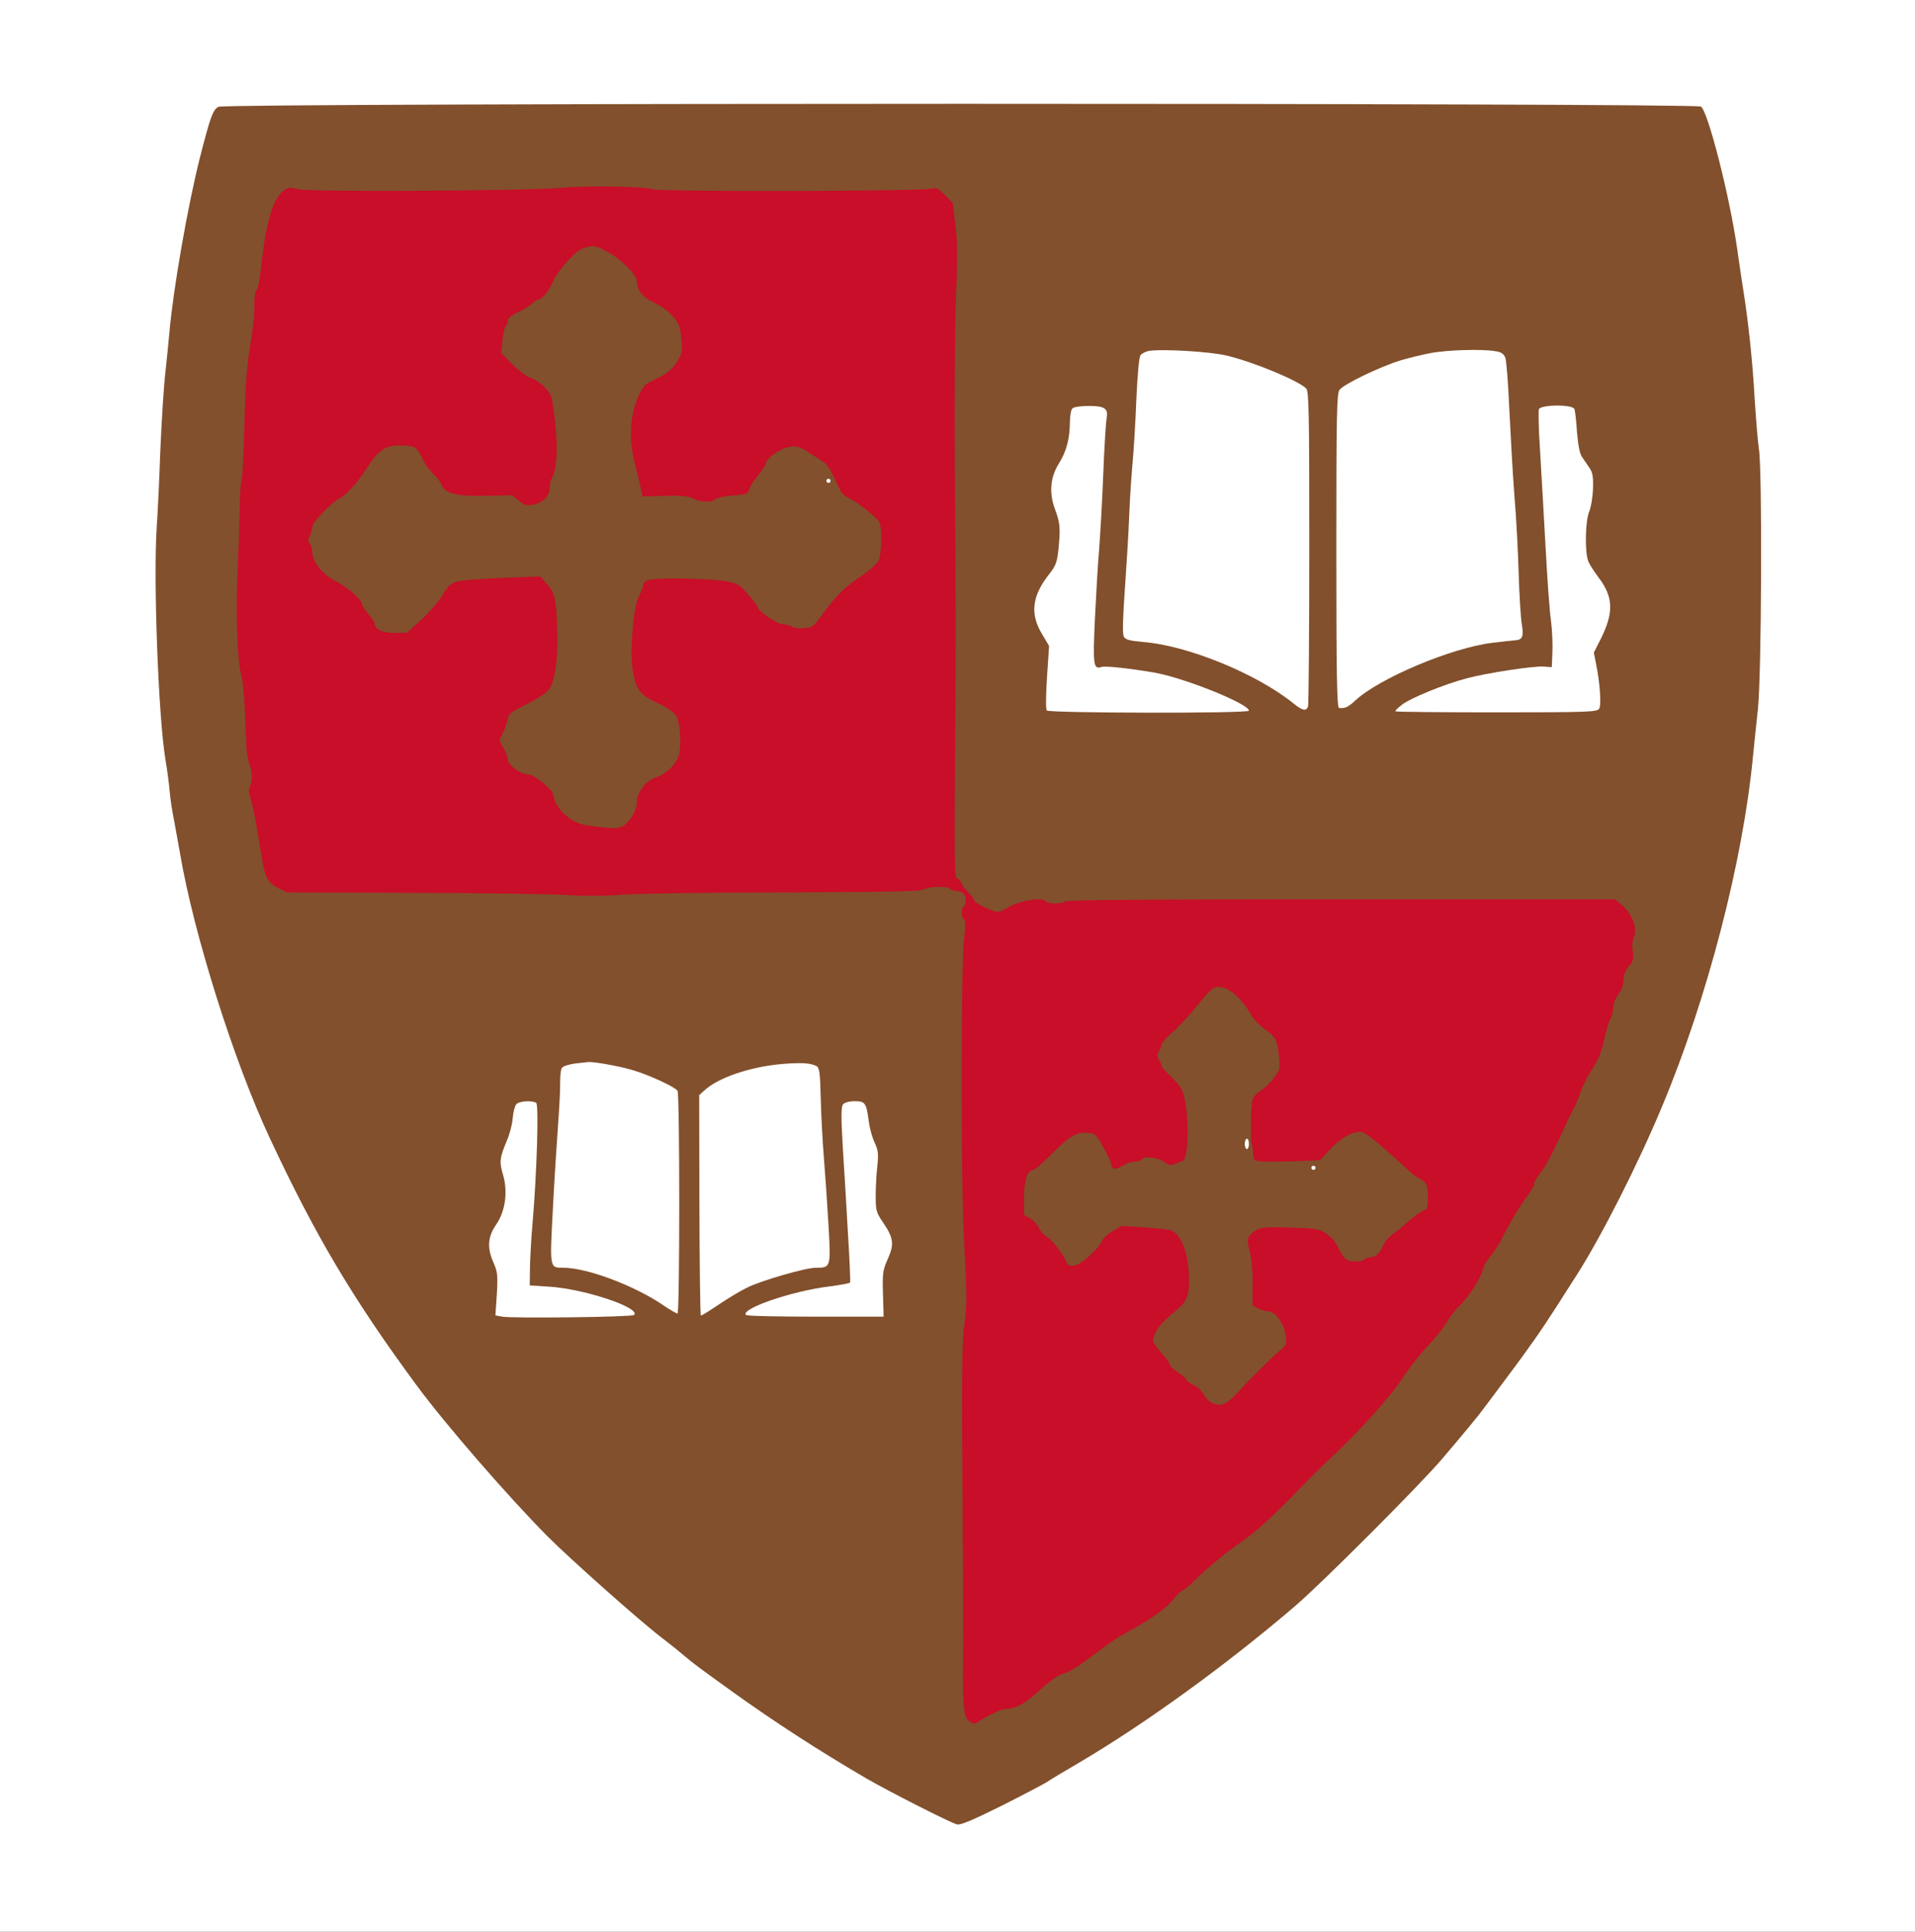 <?xml version="1.0" standalone="no"?>
<!DOCTYPE svg PUBLIC "-//W3C//DTD SVG 1.1//EN"
 "http://www.w3.org/Graphics/SVG/1.1/DTD/svg11.dtd">
<!-- Created with svg_stack (http://github.com/astraw/svg_stack) -->
<svg xmlns:sodipodi="http://sodipodi.sourceforge.net/DTD/sodipodi-0.dtd" xmlns="http://www.w3.org/2000/svg" version="1.1" width="460.0" height="464.0">
  <rect width="100%" height="100%" fill="#333333" stroke="none"/>
  <defs/>
  <g id="id0:id0" transform="matrix(1.25,0,0,1.25,0.0,0.0)"><g transform="translate(0,371.2) scale(0.04,-0.04)" fill="#c80e28" stroke="none">
<path d="M2640 8404 c-108 -10 -279 -13 -670 -10 -289 2 -546 7 -573 11 -60 9 -68 2 -113 -94 -36 -76 -51 -159 -59 -324 -2 -44 -8 -64 -25 -82 -19 -20 -21 -31 -16 -72 4 -26 2 -79 -4 -118 -14 -96 -33 -311 -33 -360 4 -199 1 -320 -9 -343 -5 -15 -11 -90 -13 -167 -1 -77 -6 -280 -10 -452 l-8 -311 23 -36 c20 -33 22 -48 20 -159 -1 -67 4 -160 10 -207 7 -47 12 -107 12 -135 -1 -71 70 -481 91 -525 27 -55 23 -55 637 -52 374 2 634 -2 770 -10 135 -9 247 -10 330 -5 69 5 429 10 801 11 372 2 682 6 688 11 7 4 23 3 34 -3 12 -6 29 -13 39 -15 28 -9 31 -101 28 -722 -4 -738 -5 -676 10 -895 7 -102 12 -223 11 -270 -1 -69 -9 -1225 -13 -1865 0 -103 4 -164 14 -195 l14 -45 45 -3 c39 -3 48 1 62 21 21 32 76 57 125 57 45 0 92 28 162 95 25 24 68 54 95 66 56 25 149 88 204 137 20 19 68 50 106 69 99 50 193 114 240 162 21 23 42 41 46 41 4 0 53 44 109 98 56 53 134 121 174 150 39 29 107 89 151 132 184 181 266 259 309 295 26 21 75 74 110 119 35 45 85 101 111 126 25 25 60 70 78 100 17 30 59 84 92 120 33 36 85 97 114 136 29 39 65 81 81 92 25 19 120 169 120 191 0 5 16 28 35 51 19 23 35 48 35 56 0 22 99 204 133 244 42 51 104 160 152 270 23 53 56 115 72 138 17 23 34 59 38 79 4 21 24 63 44 93 20 30 45 82 54 115 10 33 26 87 37 120 11 33 20 74 20 92 0 22 10 44 30 66 20 23 30 45 30 67 0 18 9 47 20 66 14 22 20 48 19 81 0 26 2 68 6 93 6 38 2 53 -23 100 -51 95 -52 95 -275 90 -156 -4 -2388 -1 -2602 3 -33 0 -82 -5 -110 -12 -110 -28 -107 -28 -164 31 -28 29 -51 58 -51 64 0 6 -10 18 -21 26 l-22 14 2 1429 c2 787 3 1475 4 1530 1 55 -2 123 -6 150 -5 28 -10 64 -13 81 -5 36 -49 89 -86 103 -19 7 -41 6 -79 -5 -76 -20 -1185 -19 -1364 2 -143 17 -241 16 -435 -2z m290 -374 c47 -33 69 -65 95 -135 28 -76 45 -95 83 -95 35 0 87 -35 111 -74 15 -24 21 -50 21 -94 l0 -60 -46 -40 c-29 -26 -59 -43 -84 -47 -49 -8 -60 -22 -82 -104 -31 -121 -24 -297 21 -486 14 -62 19 -70 42 -73 15 -2 32 5 44 18 15 16 30 20 86 20 37 0 71 -4 74 -10 9 -15 168 -13 184 3 7 7 40 12 84 12 l72 0 3 35 c2 21 14 47 31 65 15 17 39 47 54 67 15 20 41 43 58 52 27 14 35 14 66 1 45 -19 94 -60 113 -95 8 -15 27 -50 42 -77 18 -34 35 -53 52 -57 14 -3 52 -29 86 -56 l60 -51 0 -68 0 -69 -35 -31 c-19 -17 -60 -46 -90 -65 -30 -19 -61 -49 -69 -65 -9 -16 -24 -32 -34 -35 -10 -4 -28 -23 -40 -44 -36 -65 -51 -73 -116 -66 -41 5 -67 15 -96 38 -22 16 -40 36 -40 42 0 25 -91 113 -128 124 -20 6 -109 14 -197 17 -88 3 -178 11 -200 18 -61 20 -81 1 -125 -125 -11 -31 -22 -178 -24 -325 0 -27 8 -80 18 -118 20 -73 23 -75 126 -108 59 -19 90 -70 90 -151 0 -68 -25 -105 -92 -132 -78 -32 -91 -41 -109 -71 -10 -16 -18 -42 -18 -56 -1 -43 -28 -94 -56 -109 -42 -23 -168 -1 -207 36 -34 33 -58 75 -58 102 0 34 -105 112 -151 112 -27 0 -69 39 -69 65 0 13 -4 27 -10 30 -14 9 -12 42 4 90 12 34 23 45 75 71 34 17 70 39 80 48 9 9 23 16 30 16 22 0 32 53 42 222 15 252 -1 334 -73 378 -29 18 -48 19 -229 15 -261 -5 -263 -6 -322 -99 -65 -103 -125 -156 -175 -156 -36 0 -43 5 -80 55 -23 30 -46 65 -53 77 -19 36 -95 104 -127 114 -19 5 -46 30 -72 64 -37 50 -41 59 -36 97 6 48 49 119 76 128 9 3 25 14 35 25 10 11 25 20 32 20 19 0 47 34 75 90 13 25 46 69 75 98 45 46 57 52 92 52 33 0 44 -5 58 -27 9 -16 35 -48 56 -73 21 -25 44 -59 52 -75 18 -44 57 -67 100 -59 25 4 43 1 60 -10 27 -18 90 -22 100 -6 10 16 73 12 101 -7 15 -9 54 -18 97 -21 67 -4 75 -2 104 22 24 21 32 36 36 74 3 26 10 76 16 112 10 63 0 315 -15 378 -9 38 -33 62 -82 83 -23 10 -65 39 -92 65 -40 37 -50 53 -50 79 0 65 33 105 125 150 71 34 103 73 119 147 15 65 111 134 171 122 17 -4 41 -14 55 -24z m2976 -3562 c17 -18 48 -57 68 -86 21 -29 50 -59 66 -67 34 -18 57 -52 69 -106 12 -55 6 -68 -59 -120 -48 -40 -55 -49 -56 -84 -1 -22 -6 -83 -11 -135 -5 -52 -9 -120 -9 -150 l1 -55 95 -3 c52 -1 105 -7 116 -13 16 -8 27 -8 42 0 11 6 47 11 79 11 52 0 63 4 85 28 14 15 31 37 37 49 11 23 91 83 109 83 6 0 19 -17 29 -37 11 -24 33 -45 57 -58 22 -11 74 -55 118 -98 88 -89 97 -116 49 -141 -15 -8 -36 -30 -44 -49 -12 -25 -27 -37 -58 -47 -29 -10 -48 -25 -65 -52 -13 -20 -35 -45 -48 -53 -34 -22 -88 -16 -101 11 -36 73 -94 101 -225 109 -58 3 -122 11 -142 17 -41 12 -78 2 -123 -34 -20 -16 -25 -28 -25 -67 0 -26 5 -52 12 -59 8 -8 11 -50 9 -138 -2 -119 -1 -128 20 -150 13 -14 40 -27 61 -30 29 -5 42 -14 58 -41 11 -19 20 -40 20 -48 0 -8 -31 -39 -69 -69 -42 -34 -94 -90 -132 -141 -52 -73 -66 -86 -87 -83 -17 2 -28 12 -36 35 -6 18 -42 59 -81 94 -38 34 -77 72 -85 84 -8 11 -25 31 -37 43 -13 12 -23 30 -23 40 0 9 34 50 76 90 l77 73 -7 135 c-6 109 -12 145 -29 182 -27 57 -44 62 -240 69 l-137 5 -28 -30 c-15 -16 -35 -41 -45 -55 -9 -15 -33 -38 -53 -53 l-35 -27 -24 23 c-14 13 -25 28 -25 34 0 11 -52 72 -130 152 -63 64 -48 121 50 195 33 24 59 49 60 55 0 22 91 94 118 94 14 0 66 -86 83 -135 25 -75 45 -83 94 -35 28 27 37 30 103 32 45 1 77 -3 84 -10 15 -15 74 -16 83 -2 3 6 22 10 42 10 l36 0 -7 162 c-8 186 -26 257 -82 325 -54 66 -49 84 56 183 50 47 90 89 90 94 0 11 60 76 70 76 3 0 20 -15 36 -32z"/>
</g>
</g>
  <g id="id1:id1" transform="matrix(1.25,0,0,1.25,0.0,0.0)"><g transform="translate(0,371.2) scale(0.04,-0.04)" fill="#82502c" stroke="none">
<path d="M4584 8793 l-3562 -3 -14 -38 c-8 -20 -25 -75 -38 -122 -12 -47 -31 -114 -41 -149 -11 -35 -19 -71 -19 -80 0 -9 -6 -45 -14 -81 -25 -114 -55 -283 -61 -340 -3 -30 -13 -95 -20 -145 -61 -378 -99 -1254 -76 -1705 16 -305 50 -646 81 -805 82 -432 135 -641 238 -950 124 -372 279 -721 470 -1057 134 -238 221 -372 440 -679 62 -87 236 -301 320 -392 37 -40 116 -128 176 -195 99 -111 319 -326 422 -412 23 -19 91 -78 151 -130 204 -177 318 -265 583 -448 341 -237 719 -457 955 -557 l40 -16 175 87 c206 102 461 250 671 388 196 129 525 379 764 582 258 219 773 757 920 961 16 23 62 83 101 135 82 109 187 257 226 319 15 24 58 91 94 149 144 227 303 533 408 785 37 88 78 185 91 215 24 56 94 266 158 470 89 285 191 786 218 1070 5 52 16 165 25 250 12 126 15 252 12 670 -5 574 -13 716 -73 1240 -8 74 -18 142 -21 150 -3 8 -12 60 -19 115 -38 275 -147 694 -185 715 -10 6 -22 9 -27 8 -4 -2 -1611 -4 -3569 -5z m-1449 -422 c35 -13 1306 -10 1343 3 18 7 29 1 61 -30 l38 -39 13 -105 c10 -80 11 -159 3 -335 -5 -126 -8 -495 -6 -820 6 -821 6 -796 1 -1422 -3 -462 -2 -563 9 -563 8 0 17 -10 22 -22 5 -13 21 -34 35 -47 14 -14 26 -29 26 -35 0 -13 88 -56 114 -56 10 0 30 8 44 18 48 34 173 55 187 32 8 -13 82 -13 90 0 4 7 457 10 1325 10 l1319 0 35 -30 c48 -42 73 -109 56 -150 -8 -18 -10 -46 -6 -71 5 -34 3 -45 -19 -71 -16 -19 -25 -42 -25 -65 0 -23 -9 -48 -25 -69 -14 -19 -25 -46 -25 -64 0 -18 -7 -44 -15 -58 -8 -15 -21 -61 -30 -102 -11 -51 -28 -94 -55 -135 -22 -33 -47 -83 -56 -110 -9 -28 -23 -61 -31 -75 -8 -14 -28 -54 -44 -90 -70 -149 -92 -191 -120 -226 -16 -20 -29 -43 -29 -51 0 -9 -13 -32 -28 -52 -35 -45 -91 -139 -127 -211 -15 -30 -40 -68 -55 -85 -15 -16 -31 -43 -35 -60 -10 -44 -68 -134 -115 -180 -23 -22 -51 -58 -62 -80 -12 -22 -51 -71 -88 -110 -37 -38 -88 -104 -115 -145 -62 -96 -217 -270 -365 -406 -30 -28 -87 -84 -126 -125 -130 -135 -218 -216 -289 -265 -76 -52 -164 -125 -232 -192 -23 -23 -47 -42 -52 -42 -5 0 -24 -18 -41 -40 -36 -45 -107 -96 -215 -155 -38 -20 -94 -56 -124 -79 -114 -87 -157 -116 -194 -126 -24 -7 -66 -37 -113 -80 -70 -65 -116 -90 -167 -90 -17 0 -93 -37 -128 -62 -22 -16 -47 -4 -60 29 -11 27 -16 145 -12 283 1 36 -1 389 -3 785 -4 553 -2 740 8 805 14 98 14 139 -1 420 -15 263 -14 1326 0 1438 8 61 8 87 0 95 -14 14 -14 54 -1 62 14 9 13 48 -2 63 -7 7 -22 12 -34 12 -13 0 -26 5 -29 10 -9 14 -109 12 -124 -2 -9 -10 -160 -13 -679 -15 -367 0 -716 -6 -777 -11 -69 -6 -162 -7 -250 -2 -77 5 -414 10 -748 11 l-608 2 -42 21 c-49 24 -64 52 -78 139 -29 180 -42 246 -54 286 -10 30 -11 49 -5 61 13 25 13 72 -1 107 -7 15 -13 53 -15 83 -1 30 -5 113 -8 184 -3 71 -11 145 -17 165 -19 59 -27 303 -17 511 5 107 9 240 10 295 0 55 4 114 9 130 4 17 10 131 13 255 5 215 10 280 37 450 7 41 12 102 11 134 -1 34 4 66 11 74 6 8 15 47 19 86 23 231 59 357 114 393 21 13 31 14 67 4 49 -14 1122 -8 1267 7 113 11 397 7 435 -7z m4055 -805 c32 -15 36 -40 50 -354 6 -139 15 -299 20 -355 5 -56 14 -216 20 -356 10 -211 10 -255 -1 -267 -8 -7 -54 -18 -102 -24 -209 -26 -571 -176 -689 -287 -14 -14 -31 -22 -37 -19 -8 5 -11 227 -11 745 l0 738 23 20 c29 26 158 88 249 119 154 52 406 74 478 40z m-1325 -5 c105 -27 233 -73 315 -114 l85 -42 3 -745 c1 -410 0 -751 -3 -759 -4 -11 -10 -10 -28 6 -76 69 -288 184 -437 236 -102 36 -230 67 -303 73 -43 4 -80 10 -82 15 -3 4 9 236 26 516 17 279 34 574 38 654 4 97 11 152 20 163 11 13 36 15 164 12 84 -1 175 -8 202 -15z m-571 -260 c3 -5 1 -82 -4 -172 -5 -90 -14 -247 -20 -349 -6 -102 -15 -252 -20 -335 -18 -305 -20 -360 -12 -373 5 -8 36 -14 78 -16 127 -6 248 -26 354 -57 125 -37 274 -104 265 -119 -4 -7 -155 -10 -446 -10 -375 0 -440 2 -445 15 -3 8 -1 77 5 154 l11 140 -30 48 c-46 72 -54 114 -36 178 9 29 32 73 52 96 47 56 50 67 58 174 6 78 4 98 -14 150 -27 76 -28 143 -3 192 11 21 28 54 38 73 11 20 21 67 25 115 4 45 10 87 14 93 8 14 122 17 130 3z m2251 -1 c3 -5 8 -49 12 -97 5 -80 9 -93 42 -143 33 -50 36 -61 35 -121 0 -38 -8 -87 -18 -113 -14 -36 -17 -68 -14 -144 3 -104 -2 -90 83 -212 26 -38 30 -52 30 -109 0 -57 -5 -76 -38 -139 l-39 -74 17 -91 c9 -51 15 -112 13 -137 l-3 -45 -440 -3 c-242 -1 -446 0 -454 3 -27 10 9 32 131 79 142 54 338 97 471 101 54 2 101 5 103 8 3 3 1 79 -5 169 -6 89 -20 318 -31 508 -11 190 -23 389 -26 442 -4 53 -4 104 -1 112 5 12 21 16 66 16 33 0 63 -4 66 -10z m-4510 -3179 c94 -29 167 -62 198 -89 16 -14 17 -52 17 -518 0 -277 -4 -505 -9 -508 -5 -3 -37 13 -72 35 -117 76 -278 139 -410 161 -90 14 -102 22 -95 62 3 17 10 141 16 276 6 135 17 326 23 425 l12 180 40 7 c68 11 186 -2 280 -31z m855 30 l25 -7 6 -134 c3 -74 13 -234 22 -355 8 -121 17 -269 19 -330 l3 -110 -55 -6 c-129 -14 -337 -92 -447 -167 -46 -31 -64 -39 -70 -29 -13 19 -16 983 -3 1007 14 26 134 86 212 106 35 9 99 19 143 23 104 10 115 10 145 2z m-1328 -313 c-1 -70 -10 -228 -19 -350 -8 -123 -17 -254 -20 -291 -8 -116 -11 -113 114 -120 150 -8 364 -70 336 -98 -5 -5 -126 -8 -289 -7 l-279 3 4 96 c3 83 0 103 -19 145 -33 72 -30 115 13 177 44 65 57 162 33 242 -21 68 -20 76 14 155 18 42 30 85 30 112 0 53 15 70 55 66 l30 -3 -3 -127z m1591 63 c4 -35 16 -82 26 -105 30 -67 32 -93 15 -158 -23 -92 -12 -166 37 -249 21 -36 39 -75 39 -87 0 -13 -12 -45 -26 -73 -23 -46 -25 -60 -22 -152 l3 -102 -287 0 c-185 0 -288 4 -289 10 -2 26 310 105 415 105 19 0 37 4 40 8 3 5 -2 114 -9 243 -8 129 -19 318 -25 421 -7 103 -9 192 -5 198 4 6 23 10 43 8 l37 -3 8 -64z"/>
<path d="M2801 8087 c-38 -12 -122 -107 -147 -165 -17 -41 -52 -82 -70 -82 -6 0 -18 -7 -25 -16 -7 -9 -37 -28 -66 -41 -33 -16 -53 -32 -53 -42 0 -9 -4 -21 -10 -27 -5 -5 -13 -37 -16 -69 l-6 -60 52 -54 c29 -29 67 -58 84 -64 42 -14 88 -54 102 -87 7 -15 17 -82 23 -149 12 -121 5 -205 -20 -253 -5 -10 -9 -31 -9 -46 0 -36 -34 -68 -81 -77 -29 -5 -41 -2 -67 20 l-31 26 -128 -3 c-140 -3 -195 11 -213 55 -4 12 -22 36 -40 52 -17 17 -39 46 -47 65 -29 63 -40 70 -109 70 -74 0 -106 -21 -161 -108 -45 -70 -99 -130 -134 -148 -40 -20 -129 -114 -129 -135 0 -10 -5 -30 -12 -44 -9 -19 -9 -28 0 -37 7 -7 12 -23 12 -37 1 -51 50 -112 117 -145 52 -26 123 -89 123 -109 1 -7 14 -28 30 -47 17 -19 30 -39 30 -46 0 -27 37 -44 96 -44 l59 0 69 63 c37 34 82 86 100 116 23 40 40 57 66 66 19 7 118 15 220 19 l186 7 20 -23 c48 -53 54 -71 60 -204 7 -128 -3 -235 -27 -296 -12 -30 -48 -56 -143 -103 -50 -25 -62 -35 -67 -60 -3 -16 -13 -46 -23 -66 l-17 -36 20 -37 c12 -20 21 -45 21 -55 0 -26 61 -71 97 -71 29 0 118 -73 121 -99 10 -66 83 -134 157 -145 134 -20 165 -19 191 5 30 28 54 74 54 104 0 49 43 106 90 120 42 12 91 56 107 94 20 47 13 169 -11 206 -10 15 -47 40 -89 59 -81 37 -98 59 -116 146 -17 84 1 314 28 366 12 21 21 44 21 50 0 30 30 36 182 35 84 -1 181 -7 215 -13 57 -10 66 -16 108 -64 25 -29 45 -56 45 -61 2 -20 96 -83 125 -83 17 0 36 -5 42 -11 5 -5 30 -9 54 -7 38 3 47 8 76 48 74 102 112 142 188 194 45 30 87 66 95 81 16 30 19 162 4 187 -13 23 -103 95 -141 113 -37 18 -39 21 -75 100 -15 33 -37 67 -51 75 -13 8 -41 27 -63 41 -56 37 -71 40 -115 29 -42 -12 -99 -54 -99 -75 0 -7 -18 -34 -40 -61 -21 -26 -40 -57 -42 -68 -3 -18 -12 -22 -75 -26 -40 -3 -78 -11 -85 -17 -17 -18 -73 -16 -108 2 -23 12 -56 15 -136 13 l-107 -3 -13 60 c-8 33 -22 91 -31 128 -22 96 -13 212 23 291 23 51 32 61 78 82 61 28 84 47 114 95 19 31 21 45 15 102 -5 57 -11 73 -41 108 -20 23 -57 50 -88 64 -53 23 -84 61 -84 103 0 31 -74 106 -138 140 -65 35 -70 35 -121 19z"/>
<path d="M5820 4527 c-9 -7 -44 -47 -78 -89 -35 -43 -85 -97 -113 -120 -27 -24 -49 -49 -49 -56 0 -7 -6 -21 -12 -32 -10 -16 -10 -24 0 -40 6 -11 12 -24 12 -30 0 -5 18 -27 41 -47 22 -20 47 -50 56 -67 36 -70 39 -332 4 -343 -9 -3 -26 -9 -38 -15 -17 -8 -28 -6 -51 11 -31 22 -96 29 -107 11 -3 -5 -18 -10 -33 -10 -15 0 -42 -9 -60 -20 -34 -21 -52 -19 -52 4 0 7 -17 44 -38 82 -35 65 -40 69 -76 72 -54 5 -91 -17 -175 -103 -41 -41 -80 -75 -86 -75 -29 0 -45 -48 -45 -132 l0 -84 29 -17 c16 -9 35 -30 42 -45 7 -16 24 -35 39 -44 25 -14 78 -83 93 -120 12 -34 58 -21 113 31 29 27 55 58 59 70 3 11 26 33 50 47 l44 25 108 -7 c59 -4 118 -10 130 -15 54 -20 89 -130 85 -262 -2 -63 -16 -86 -84 -141 -55 -45 -88 -92 -88 -126 0 -9 18 -36 40 -60 22 -24 40 -49 40 -55 0 -7 18 -24 40 -39 22 -14 40 -30 40 -35 0 -5 16 -16 35 -25 19 -9 40 -29 47 -43 17 -36 57 -58 91 -49 15 3 44 25 65 48 54 61 172 178 211 211 32 26 33 30 27 73 -7 55 -49 114 -81 114 -13 0 -35 7 -51 14 l-27 15 1 103 c0 63 -5 123 -14 154 -17 61 -12 77 29 103 29 16 47 18 167 14 121 -4 139 -7 172 -29 20 -13 45 -40 54 -61 27 -59 43 -73 85 -73 21 0 41 5 44 10 3 6 16 10 29 10 25 0 46 20 63 62 7 14 24 34 38 45 15 10 51 39 80 65 29 25 62 49 74 53 18 5 21 14 21 64 0 43 -5 62 -18 74 -10 10 -22 17 -27 17 -4 0 -34 24 -65 53 -134 123 -192 170 -215 170 -42 0 -98 -33 -147 -86 l-46 -50 -59 -3 c-124 -6 -242 -6 -252 1 -6 3 -11 21 -11 39 0 18 -3 36 -6 39 -8 8 -5 182 3 214 3 13 21 32 40 44 19 12 48 40 65 63 27 38 29 44 22 106 -8 75 -15 89 -72 129 -22 17 -46 41 -54 54 -64 115 -149 173 -198 134z"/>
</g>
</g>
  <g id="id2:id2" transform="matrix(1.25,0,0,1.25,0.0,0.0)"><g transform="translate(0,371.2) scale(0.04,-0.04)" fill="#ffffff" stroke="none">
<path d="M0 4640 l0 -4640 4600 0 4600 0 0 4640 0 4640 -4600 0 -4600 0 0 -4640z m8172 4128 c35 -28 137 -430 173 -678 7 -52 20 -138 28 -190 26 -160 47 -357 57 -540 6 -96 15 -202 20 -236 17 -102 13 -1095 -5 -1254 -8 -74 -19 -178 -24 -230 -49 -503 -219 -1157 -436 -1675 -116 -279 -293 -627 -412 -813 -20 -32 -63 -97 -94 -147 -77 -120 -136 -204 -244 -348 -49 -66 -99 -132 -110 -147 -22 -30 -80 -101 -195 -236 -100 -119 -579 -599 -709 -710 -328 -281 -721 -566 -1041 -754 -69 -40 -137 -81 -151 -91 -14 -9 -113 -61 -218 -114 -141 -70 -198 -94 -214 -89 -38 11 -338 164 -437 222 -223 130 -442 272 -641 415 -164 118 -183 132 -233 174 -28 24 -76 62 -106 85 -104 79 -439 377 -550 488 -190 192 -489 536 -627 723 -306 415 -486 717 -707 1190 -172 367 -366 982 -431 1367 -9 52 -23 127 -30 165 -8 39 -17 99 -20 135 -3 36 -12 103 -20 150 -34 201 -59 868 -42 1120 4 52 12 214 17 360 6 146 17 319 25 385 7 66 16 152 19 190 18 206 89 612 147 840 49 192 62 229 89 242 37 19 7099 19 7122 1z"/>
<path d="M5518 7594 c-14 -3 -32 -12 -38 -19 -8 -9 -15 -89 -21 -217 -4 -112 -13 -248 -18 -303 -5 -55 -13 -167 -16 -250 -3 -82 -13 -243 -21 -357 -10 -141 -12 -214 -5 -226 8 -15 27 -20 93 -26 215 -17 546 -153 722 -295 43 -35 61 -39 70 -15 3 9 6 352 6 764 0 660 -2 750 -15 764 -39 38 -245 124 -378 157 -80 20 -316 34 -379 23z"/>
<path d="M6874 7584 c-39 -7 -104 -23 -145 -35 -98 -30 -275 -115 -294 -142 -13 -19 -15 -123 -15 -774 0 -595 3 -753 13 -754 28 -3 44 4 77 35 114 107 462 254 659 278 47 6 96 11 108 12 37 2 44 17 34 77 -5 29 -12 140 -15 244 -3 105 -12 276 -21 380 -8 105 -18 289 -24 410 -5 121 -14 232 -19 246 -8 20 -20 28 -49 32 -61 11 -232 6 -309 -9z"/>
<path d="M5152 7318 c-7 -7 -12 -37 -12 -67 -1 -79 -16 -138 -52 -196 -43 -68 -49 -143 -19 -223 24 -65 26 -88 16 -191 -7 -64 -13 -79 -46 -121 -81 -103 -91 -189 -34 -284 l35 -59 -10 -150 c-6 -89 -6 -155 -1 -160 13 -13 971 -15 971 -1 0 33 -311 158 -455 183 -124 21 -234 33 -253 27 -39 -13 -42 9 -32 229 6 116 14 264 20 330 5 66 15 229 20 361 5 133 13 255 16 273 10 48 -8 61 -85 61 -39 0 -72 -5 -79 -12z"/>
<path d="M7393 7314 c-3 -9 -1 -100 6 -203 6 -102 18 -307 26 -456 8 -148 19 -308 26 -355 6 -47 9 -116 7 -155 l-3 -70 -40 3 c-49 3 -275 -31 -370 -57 -107 -28 -267 -94 -308 -125 -21 -16 -36 -31 -33 -33 2 -3 221 -5 487 -5 447 0 483 2 492 18 11 19 3 126 -15 214 l-11 55 31 61 c66 131 64 205 -9 301 -22 29 -44 64 -49 78 -17 44 -14 195 5 238 9 22 17 70 18 111 2 58 -2 77 -18 100 -11 16 -27 39 -36 53 -10 15 -18 58 -23 118 -3 52 -9 101 -12 110 -9 23 -162 22 -171 -1z"/>
<path d="M3970 6970 c0 -5 5 -10 10 -10 6 0 10 5 10 10 0 6 -4 10 -10 10 -5 0 -10 -4 -10 -10z"/>
<path d="M2762 4171 c-30 -4 -57 -13 -63 -21 -5 -8 -8 -40 -8 -70 1 -30 -4 -122 -10 -205 -6 -82 -18 -265 -25 -405 -15 -284 -16 -280 50 -280 113 0 338 -84 479 -179 33 -23 65 -41 70 -41 11 0 11 1053 0 1070 -11 18 -137 76 -211 98 -64 20 -194 43 -219 40 -5 0 -34 -4 -63 -7z"/>
<path d="M3760 4169 c-155 -13 -312 -66 -378 -129 l-23 -21 1 -530 c1 -291 4 -529 7 -529 4 0 43 24 87 54 45 30 105 66 134 80 67 34 282 96 331 96 73 0 73 1 61 210 -6 102 -16 246 -22 320 -6 74 -13 201 -15 282 -3 126 -6 149 -21 157 -29 15 -74 17 -162 10z"/>
<path d="M2480 3975 c-7 -9 -15 -39 -17 -68 -2 -28 -15 -77 -28 -107 -34 -80 -37 -101 -19 -161 25 -83 12 -177 -32 -241 -41 -60 -45 -111 -13 -184 19 -43 21 -59 16 -151 l-7 -102 33 -6 c46 -9 624 -2 633 8 34 34 -237 125 -406 136 l-95 6 1 85 c1 47 6 146 13 220 20 236 30 564 17 572 -20 13 -83 9 -96 -7z"/>
<path d="M4050 3975 c-9 -11 -10 -56 -1 -207 7 -106 18 -294 25 -418 8 -124 12 -228 10 -231 -2 -4 -48 -12 -101 -19 -180 -22 -428 -108 -399 -137 4 -5 155 -8 334 -8 l327 0 -3 109 c-3 100 -1 114 23 168 32 71 28 101 -23 176 -33 49 -35 57 -35 130 0 42 4 107 8 143 6 55 4 73 -13 110 -12 25 -24 70 -28 100 -12 91 -17 99 -68 99 -26 0 -48 -6 -56 -15z"/>
<path d="M5980 3785 c0 -14 5 -25 10 -25 6 0 10 11 10 25 0 14 -4 25 -10 25 -5 0 -10 -11 -10 -25z"/>
<path d="M6300 3670 c0 -5 5 -10 10 -10 6 0 10 5 10 10 0 6 -4 10 -10 10 -5 0 -10 -4 -10 -10z"/>
</g>
</g>
</svg>

